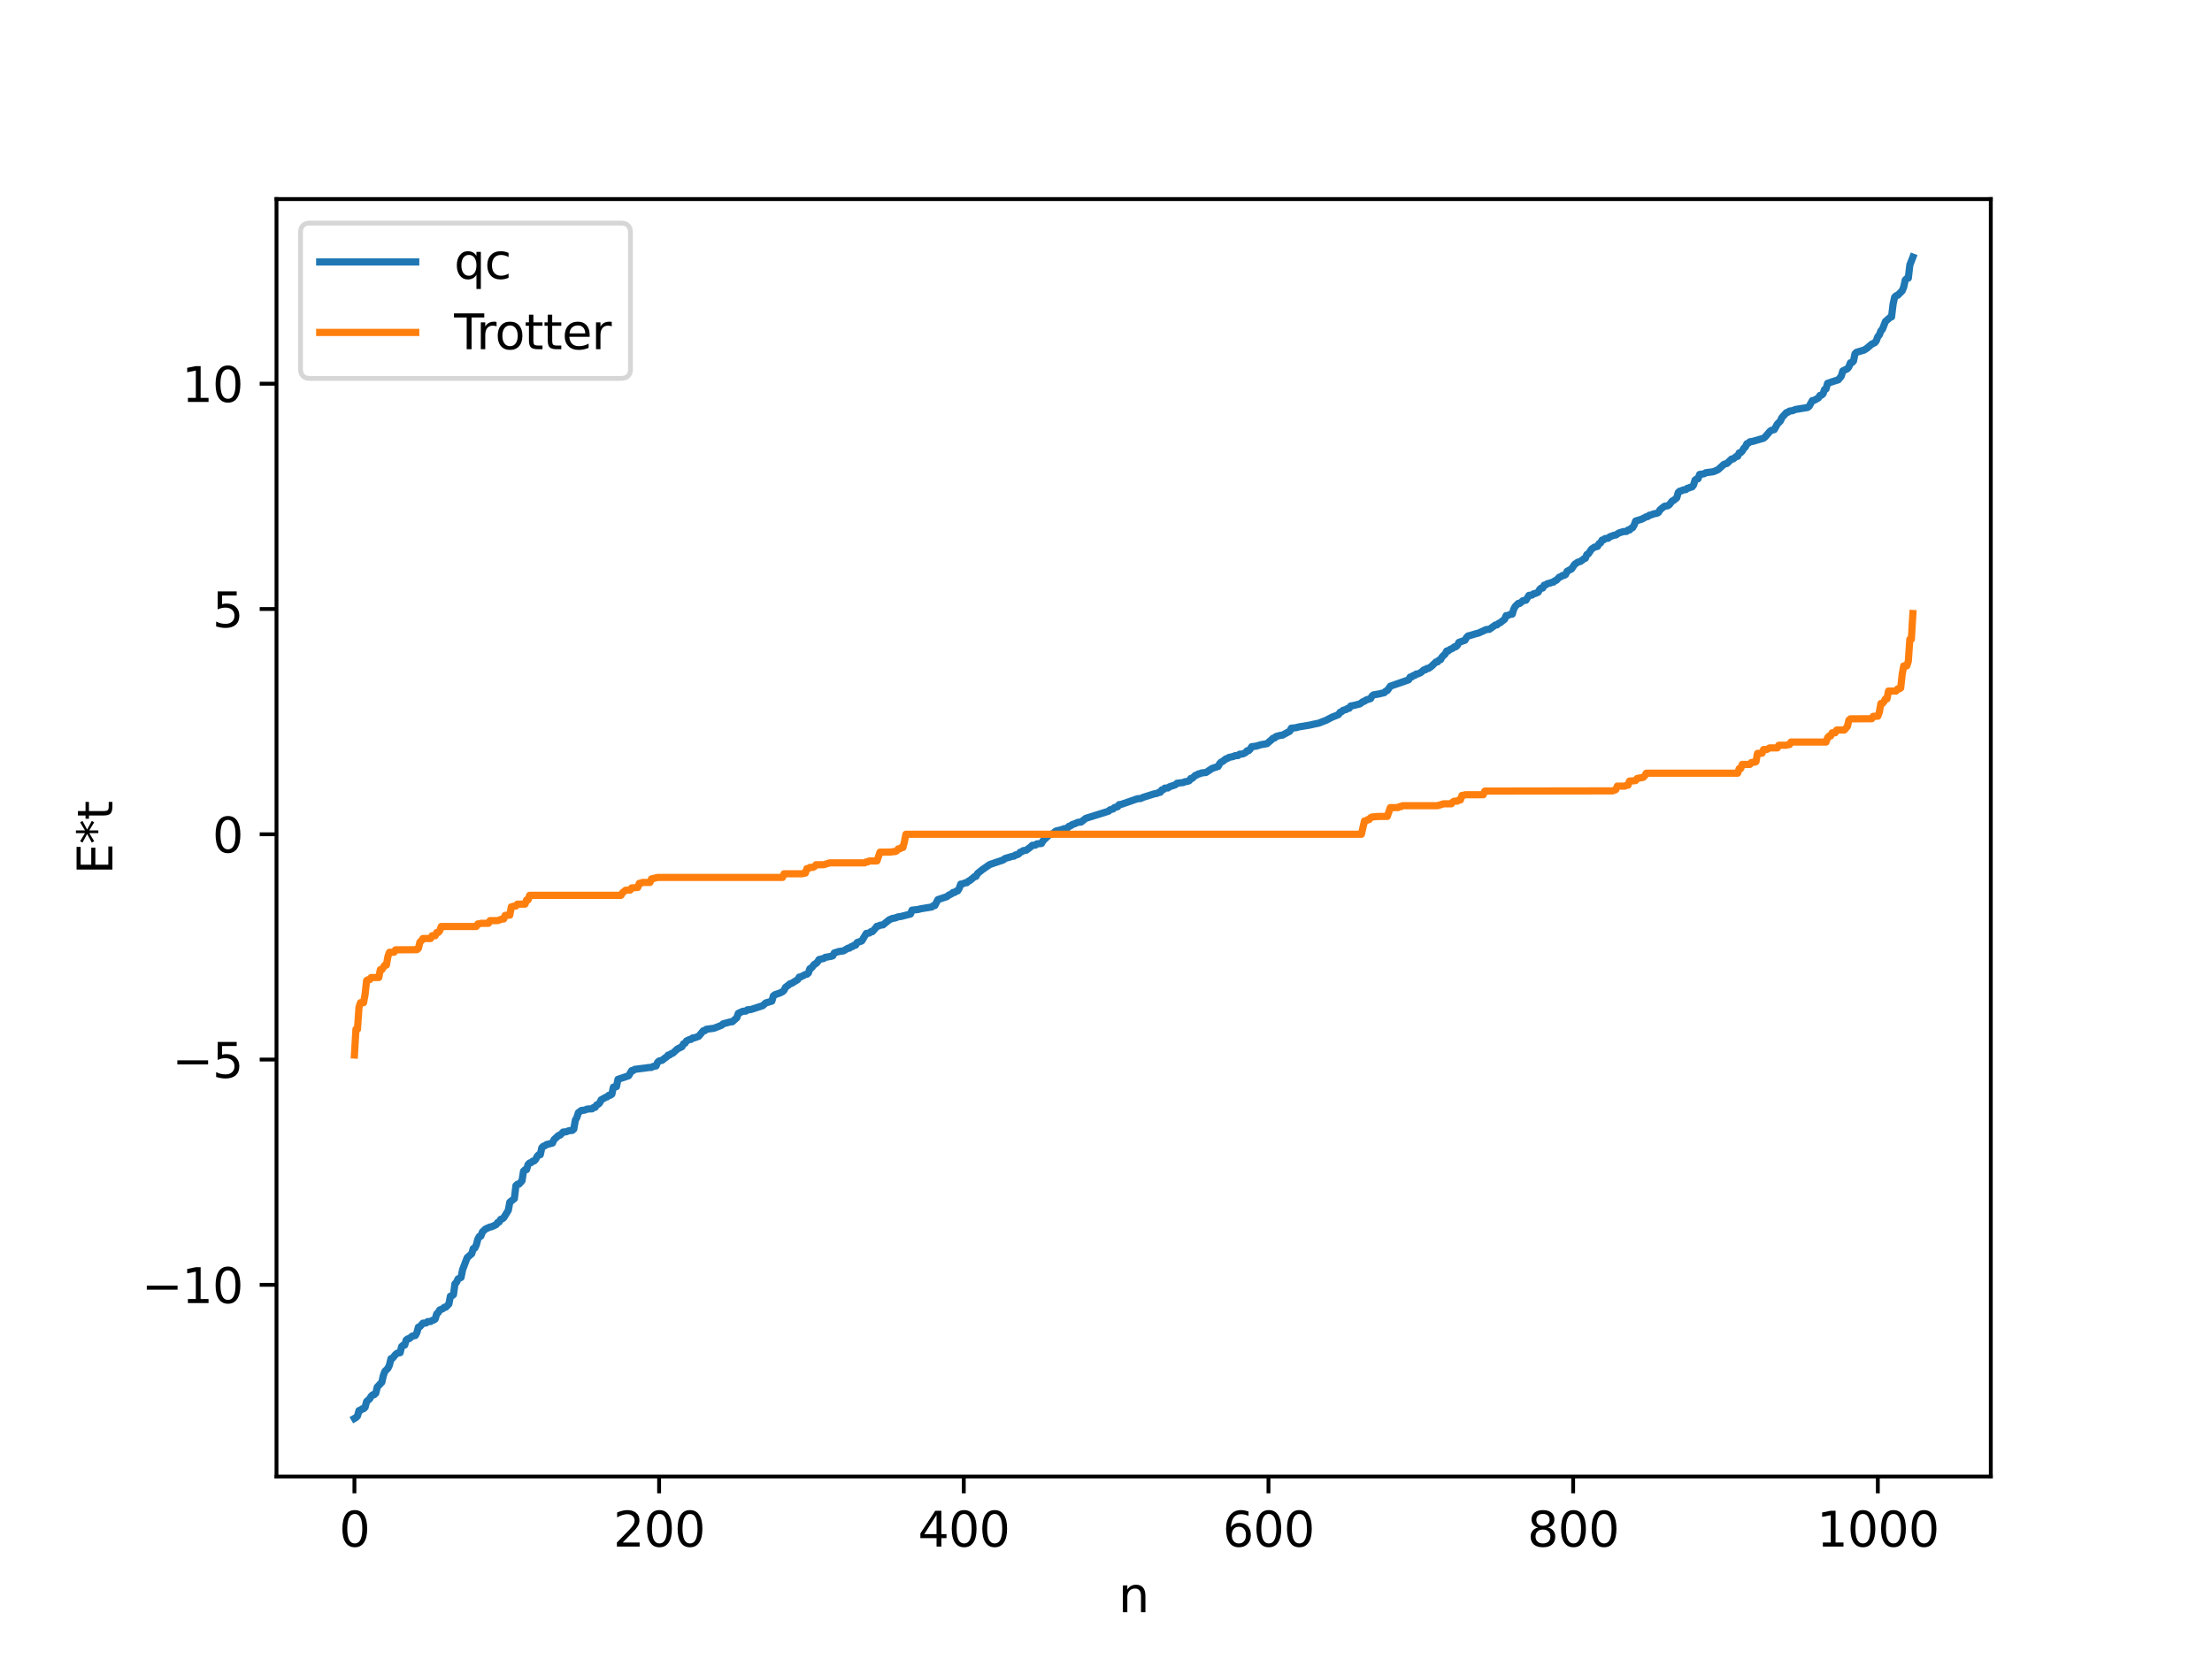 <?xml version="1.0" encoding="utf-8" standalone="no"?>
<!DOCTYPE svg PUBLIC "-//W3C//DTD SVG 1.1//EN"
  "http://www.w3.org/Graphics/SVG/1.1/DTD/svg11.dtd">
<svg xmlns:xlink="http://www.w3.org/1999/xlink" width="460.8pt" height="345.6pt" viewBox="0 0 460.8 345.6" xmlns="http://www.w3.org/2000/svg" version="1.1">
 <defs>
  <style type="text/css">*{stroke-linejoin: round; stroke-linecap: butt}</style>
 </defs>
 <g id="figure_1">
  <g id="patch_1">
   <path d="M 0 345.6 
L 460.8 345.6 
L 460.8 0 
L 0 0 
z
" style="fill: #ffffff"/>
  </g>
  <g id="axes_1">
   <g id="patch_2">
    <path d="M 57.6 307.584 
L 414.72 307.584 
L 414.72 41.472 
L 57.6 41.472 
z
" style="fill: #ffffff"/>
   </g>
   <g id="matplotlib.axis_1">
    <g id="xtick_1">
     <g id="line2d_1">
      <defs>
       <path id="mf1669a15ea" d="M 0 0 
L 0 3.5 
" style="stroke: #000000; stroke-width: 0.8"/>
      </defs>
      <g>
       <use xlink:href="#mf1669a15ea" x="73.833" y="307.584" style="stroke: #000000; stroke-width: 0.8"/>
      </g>
     </g>
     <g id="text_1">
      <!-- 0 -->
      <g transform="translate(70.651 322.182) scale(0.1 -0.1)">
       <defs>
        <path id="DejaVuSans-30" d="M 2034 4250 
Q 1547 4250 1301 3770 
Q 1056 3291 1056 2328 
Q 1056 1369 1301 889 
Q 1547 409 2034 409 
Q 2525 409 2770 889 
Q 3016 1369 3016 2328 
Q 3016 3291 2770 3770 
Q 2525 4250 2034 4250 
z
M 2034 4750 
Q 2819 4750 3233 4129 
Q 3647 3509 3647 2328 
Q 3647 1150 3233 529 
Q 2819 -91 2034 -91 
Q 1250 -91 836 529 
Q 422 1150 422 2328 
Q 422 3509 836 4129 
Q 1250 4750 2034 4750 
z
" transform="scale(0.016)"/>
       </defs>
       <use xlink:href="#DejaVuSans-30"/>
      </g>
     </g>
    </g>
    <g id="xtick_2">
     <g id="line2d_2">
      <g>
       <use xlink:href="#mf1669a15ea" x="137.304" y="307.584" style="stroke: #000000; stroke-width: 0.8"/>
      </g>
     </g>
     <g id="text_2">
      <!-- 200 -->
      <g transform="translate(127.76 322.182) scale(0.1 -0.1)">
       <defs>
        <path id="DejaVuSans-32" d="M 1228 531 
L 3431 531 
L 3431 0 
L 469 0 
L 469 531 
Q 828 903 1448 1529 
Q 2069 2156 2228 2338 
Q 2531 2678 2651 2914 
Q 2772 3150 2772 3378 
Q 2772 3750 2511 3984 
Q 2250 4219 1831 4219 
Q 1534 4219 1204 4116 
Q 875 4013 500 3803 
L 500 4441 
Q 881 4594 1212 4672 
Q 1544 4750 1819 4750 
Q 2544 4750 2975 4387 
Q 3406 4025 3406 3419 
Q 3406 3131 3298 2873 
Q 3191 2616 2906 2266 
Q 2828 2175 2409 1742 
Q 1991 1309 1228 531 
z
" transform="scale(0.016)"/>
       </defs>
       <use xlink:href="#DejaVuSans-32"/>
       <use xlink:href="#DejaVuSans-30" x="63.623"/>
       <use xlink:href="#DejaVuSans-30" x="127.246"/>
      </g>
     </g>
    </g>
    <g id="xtick_3">
     <g id="line2d_3">
      <g>
       <use xlink:href="#mf1669a15ea" x="200.775" y="307.584" style="stroke: #000000; stroke-width: 0.8"/>
      </g>
     </g>
     <g id="text_3">
      <!-- 400 -->
      <g transform="translate(191.231 322.182) scale(0.1 -0.1)">
       <defs>
        <path id="DejaVuSans-34" d="M 2419 4116 
L 825 1625 
L 2419 1625 
L 2419 4116 
z
M 2253 4666 
L 3047 4666 
L 3047 1625 
L 3713 1625 
L 3713 1100 
L 3047 1100 
L 3047 0 
L 2419 0 
L 2419 1100 
L 313 1100 
L 313 1709 
L 2253 4666 
z
" transform="scale(0.016)"/>
       </defs>
       <use xlink:href="#DejaVuSans-34"/>
       <use xlink:href="#DejaVuSans-30" x="63.623"/>
       <use xlink:href="#DejaVuSans-30" x="127.246"/>
      </g>
     </g>
    </g>
    <g id="xtick_4">
     <g id="line2d_4">
      <g>
       <use xlink:href="#mf1669a15ea" x="264.246" y="307.584" style="stroke: #000000; stroke-width: 0.8"/>
      </g>
     </g>
     <g id="text_4">
      <!-- 600 -->
      <g transform="translate(254.702 322.182) scale(0.1 -0.1)">
       <defs>
        <path id="DejaVuSans-36" d="M 2113 2584 
Q 1688 2584 1439 2293 
Q 1191 2003 1191 1497 
Q 1191 994 1439 701 
Q 1688 409 2113 409 
Q 2538 409 2786 701 
Q 3034 994 3034 1497 
Q 3034 2003 2786 2293 
Q 2538 2584 2113 2584 
z
M 3366 4563 
L 3366 3988 
Q 3128 4100 2886 4159 
Q 2644 4219 2406 4219 
Q 1781 4219 1451 3797 
Q 1122 3375 1075 2522 
Q 1259 2794 1537 2939 
Q 1816 3084 2150 3084 
Q 2853 3084 3261 2657 
Q 3669 2231 3669 1497 
Q 3669 778 3244 343 
Q 2819 -91 2113 -91 
Q 1303 -91 875 529 
Q 447 1150 447 2328 
Q 447 3434 972 4092 
Q 1497 4750 2381 4750 
Q 2619 4750 2861 4703 
Q 3103 4656 3366 4563 
z
" transform="scale(0.016)"/>
       </defs>
       <use xlink:href="#DejaVuSans-36"/>
       <use xlink:href="#DejaVuSans-30" x="63.623"/>
       <use xlink:href="#DejaVuSans-30" x="127.246"/>
      </g>
     </g>
    </g>
    <g id="xtick_5">
     <g id="line2d_5">
      <g>
       <use xlink:href="#mf1669a15ea" x="327.717" y="307.584" style="stroke: #000000; stroke-width: 0.8"/>
      </g>
     </g>
     <g id="text_5">
      <!-- 800 -->
      <g transform="translate(318.173 322.182) scale(0.1 -0.1)">
       <defs>
        <path id="DejaVuSans-38" d="M 2034 2216 
Q 1584 2216 1326 1975 
Q 1069 1734 1069 1313 
Q 1069 891 1326 650 
Q 1584 409 2034 409 
Q 2484 409 2743 651 
Q 3003 894 3003 1313 
Q 3003 1734 2745 1975 
Q 2488 2216 2034 2216 
z
M 1403 2484 
Q 997 2584 770 2862 
Q 544 3141 544 3541 
Q 544 4100 942 4425 
Q 1341 4750 2034 4750 
Q 2731 4750 3128 4425 
Q 3525 4100 3525 3541 
Q 3525 3141 3298 2862 
Q 3072 2584 2669 2484 
Q 3125 2378 3379 2068 
Q 3634 1759 3634 1313 
Q 3634 634 3220 271 
Q 2806 -91 2034 -91 
Q 1263 -91 848 271 
Q 434 634 434 1313 
Q 434 1759 690 2068 
Q 947 2378 1403 2484 
z
M 1172 3481 
Q 1172 3119 1398 2916 
Q 1625 2713 2034 2713 
Q 2441 2713 2670 2916 
Q 2900 3119 2900 3481 
Q 2900 3844 2670 4047 
Q 2441 4250 2034 4250 
Q 1625 4250 1398 4047 
Q 1172 3844 1172 3481 
z
" transform="scale(0.016)"/>
       </defs>
       <use xlink:href="#DejaVuSans-38"/>
       <use xlink:href="#DejaVuSans-30" x="63.623"/>
       <use xlink:href="#DejaVuSans-30" x="127.246"/>
      </g>
     </g>
    </g>
    <g id="xtick_6">
     <g id="line2d_6">
      <g>
       <use xlink:href="#mf1669a15ea" x="391.188" y="307.584" style="stroke: #000000; stroke-width: 0.8"/>
      </g>
     </g>
     <g id="text_6">
      <!-- 1000 -->
      <g transform="translate(378.463 322.182) scale(0.1 -0.1)">
       <defs>
        <path id="DejaVuSans-31" d="M 794 531 
L 1825 531 
L 1825 4091 
L 703 3866 
L 703 4441 
L 1819 4666 
L 2450 4666 
L 2450 531 
L 3481 531 
L 3481 0 
L 794 0 
L 794 531 
z
" transform="scale(0.016)"/>
       </defs>
       <use xlink:href="#DejaVuSans-31"/>
       <use xlink:href="#DejaVuSans-30" x="63.623"/>
       <use xlink:href="#DejaVuSans-30" x="127.246"/>
       <use xlink:href="#DejaVuSans-30" x="190.869"/>
      </g>
     </g>
    </g>
    <g id="text_7">
     <!-- n -->
     <g transform="translate(232.991 335.861) scale(0.1 -0.1)">
      <defs>
       <path id="DejaVuSans-6e" d="M 3513 2113 
L 3513 0 
L 2938 0 
L 2938 2094 
Q 2938 2591 2744 2837 
Q 2550 3084 2163 3084 
Q 1697 3084 1428 2787 
Q 1159 2491 1159 1978 
L 1159 0 
L 581 0 
L 581 3500 
L 1159 3500 
L 1159 2956 
Q 1366 3272 1645 3428 
Q 1925 3584 2291 3584 
Q 2894 3584 3203 3211 
Q 3513 2838 3513 2113 
z
" transform="scale(0.016)"/>
      </defs>
      <use xlink:href="#DejaVuSans-6e"/>
     </g>
    </g>
   </g>
   <g id="matplotlib.axis_2">
    <g id="ytick_1">
     <g id="line2d_7">
      <defs>
       <path id="md496da161c" d="M 0 0 
L -3.5 0 
" style="stroke: #000000; stroke-width: 0.8"/>
      </defs>
      <g>
       <use xlink:href="#md496da161c" x="57.6" y="267.652" style="stroke: #000000; stroke-width: 0.8"/>
      </g>
     </g>
     <g id="text_8">
      <!-- −10 -->
      <g transform="translate(29.495 271.451) scale(0.1 -0.1)">
       <defs>
        <path id="DejaVuSans-2212" d="M 678 2272 
L 4684 2272 
L 4684 1741 
L 678 1741 
L 678 2272 
z
" transform="scale(0.016)"/>
       </defs>
       <use xlink:href="#DejaVuSans-2212"/>
       <use xlink:href="#DejaVuSans-31" x="83.789"/>
       <use xlink:href="#DejaVuSans-30" x="147.412"/>
      </g>
     </g>
    </g>
    <g id="ytick_2">
     <g id="line2d_8">
      <g>
       <use xlink:href="#md496da161c" x="57.6" y="220.723" style="stroke: #000000; stroke-width: 0.8"/>
      </g>
     </g>
     <g id="text_9">
      <!-- −5 -->
      <g transform="translate(35.858 224.522) scale(0.1 -0.1)">
       <defs>
        <path id="DejaVuSans-35" d="M 691 4666 
L 3169 4666 
L 3169 4134 
L 1269 4134 
L 1269 2991 
Q 1406 3038 1543 3061 
Q 1681 3084 1819 3084 
Q 2600 3084 3056 2656 
Q 3513 2228 3513 1497 
Q 3513 744 3044 326 
Q 2575 -91 1722 -91 
Q 1428 -91 1123 -41 
Q 819 9 494 109 
L 494 744 
Q 775 591 1075 516 
Q 1375 441 1709 441 
Q 2250 441 2565 725 
Q 2881 1009 2881 1497 
Q 2881 1984 2565 2268 
Q 2250 2553 1709 2553 
Q 1456 2553 1204 2497 
Q 953 2441 691 2322 
L 691 4666 
z
" transform="scale(0.016)"/>
       </defs>
       <use xlink:href="#DejaVuSans-2212"/>
       <use xlink:href="#DejaVuSans-35" x="83.789"/>
      </g>
     </g>
    </g>
    <g id="ytick_3">
     <g id="line2d_9">
      <g>
       <use xlink:href="#md496da161c" x="57.6" y="173.793" style="stroke: #000000; stroke-width: 0.8"/>
      </g>
     </g>
     <g id="text_10">
      <!-- 0 -->
      <g transform="translate(44.237 177.592) scale(0.1 -0.1)">
       <use xlink:href="#DejaVuSans-30"/>
      </g>
     </g>
    </g>
    <g id="ytick_4">
     <g id="line2d_10">
      <g>
       <use xlink:href="#md496da161c" x="57.6" y="126.864" style="stroke: #000000; stroke-width: 0.8"/>
      </g>
     </g>
     <g id="text_11">
      <!-- 5 -->
      <g transform="translate(44.237 130.663) scale(0.1 -0.1)">
       <use xlink:href="#DejaVuSans-35"/>
      </g>
     </g>
    </g>
    <g id="ytick_5">
     <g id="line2d_11">
      <g>
       <use xlink:href="#md496da161c" x="57.6" y="79.934" style="stroke: #000000; stroke-width: 0.8"/>
      </g>
     </g>
     <g id="text_12">
      <!-- 10 -->
      <g transform="translate(37.875 83.733) scale(0.1 -0.1)">
       <use xlink:href="#DejaVuSans-31"/>
       <use xlink:href="#DejaVuSans-30" x="63.623"/>
      </g>
     </g>
    </g>
    <g id="text_13">
     <!-- E*t -->
     <g transform="translate(23.416 182.148) rotate(-90) scale(0.1 -0.1)">
      <defs>
       <path id="DejaVuSans-45" d="M 628 4666 
L 3578 4666 
L 3578 4134 
L 1259 4134 
L 1259 2753 
L 3481 2753 
L 3481 2222 
L 1259 2222 
L 1259 531 
L 3634 531 
L 3634 0 
L 628 0 
L 628 4666 
z
" transform="scale(0.016)"/>
       <path id="DejaVuSans-2a" d="M 3009 3897 
L 1888 3291 
L 3009 2681 
L 2828 2375 
L 1778 3009 
L 1778 1831 
L 1422 1831 
L 1422 3009 
L 372 2375 
L 191 2681 
L 1313 3291 
L 191 3897 
L 372 4206 
L 1422 3572 
L 1422 4750 
L 1778 4750 
L 1778 3572 
L 2828 4206 
L 3009 3897 
z
" transform="scale(0.016)"/>
       <path id="DejaVuSans-74" d="M 1172 4494 
L 1172 3500 
L 2356 3500 
L 2356 3053 
L 1172 3053 
L 1172 1153 
Q 1172 725 1289 603 
Q 1406 481 1766 481 
L 2356 481 
L 2356 0 
L 1766 0 
Q 1100 0 847 248 
Q 594 497 594 1153 
L 594 3053 
L 172 3053 
L 172 3500 
L 594 3500 
L 594 4494 
L 1172 4494 
z
" transform="scale(0.016)"/>
      </defs>
      <use xlink:href="#DejaVuSans-45"/>
      <use xlink:href="#DejaVuSans-2a" x="63.184"/>
      <use xlink:href="#DejaVuSans-74" x="113.184"/>
     </g>
    </g>
   </g>
   <g id="line2d_12">
    <path d="M 73.833 295.488 
L 74.15 295.305 
L 74.467 294.982 
L 74.785 293.849 
L 75.102 293.793 
L 75.42 293.496 
L 75.737 293.467 
L 76.054 293.17 
L 76.372 291.969 
L 77.006 291.399 
L 77.324 290.861 
L 77.641 290.564 
L 77.958 290.531 
L 78.276 290.235 
L 78.593 288.945 
L 79.545 287.936 
L 79.862 286.527 
L 80.18 285.672 
L 80.815 285.044 
L 81.132 284.352 
L 81.449 283.034 
L 81.767 282.944 
L 82.401 282.169 
L 82.719 281.911 
L 83.353 281.793 
L 83.671 280.505 
L 83.988 280.241 
L 84.305 280.209 
L 84.623 279.156 
L 84.94 278.912 
L 85.258 278.86 
L 85.892 278.328 
L 86.527 278.21 
L 86.844 277.603 
L 87.162 276.471 
L 87.479 276.352 
L 88.114 275.639 
L 88.748 275.609 
L 89.066 275.322 
L 89.7 275.293 
L 90.018 275.075 
L 90.335 274.996 
L 90.653 274.778 
L 90.97 273.715 
L 91.287 273.419 
L 91.605 272.887 
L 92.239 272.635 
L 92.557 272.338 
L 92.874 272.306 
L 93.509 271.651 
L 93.826 270.015 
L 94.143 269.939 
L 94.461 269.697 
L 94.778 267.435 
L 95.096 267.138 
L 95.413 266.431 
L 96.048 266.114 
L 96.365 264.508 
L 97.317 262.004 
L 98.269 261.17 
L 98.586 260.104 
L 98.904 260.011 
L 99.221 259.354 
L 99.539 258.153 
L 99.856 257.567 
L 100.173 257.498 
L 100.491 256.64 
L 101.125 256.037 
L 102.077 255.603 
L 102.395 255.567 
L 103.347 255.12 
L 103.664 254.673 
L 103.981 254.569 
L 104.299 254.009 
L 104.616 253.914 
L 104.934 253.683 
L 105.886 252.136 
L 106.203 250.434 
L 107.155 249.69 
L 107.472 246.999 
L 107.79 246.702 
L 108.107 246.676 
L 108.742 245.98 
L 109.059 243.979 
L 109.377 243.676 
L 109.694 243.65 
L 110.011 242.592 
L 110.329 242.266 
L 110.646 242.198 
L 110.963 241.902 
L 111.281 241.841 
L 111.598 241.512 
L 111.915 240.877 
L 112.233 240.551 
L 112.55 240.549 
L 112.867 239.111 
L 113.185 238.782 
L 113.502 238.699 
L 113.82 238.446 
L 115.089 238.12 
L 115.406 237.412 
L 116.358 236.537 
L 116.676 236.471 
L 117.31 235.827 
L 117.945 235.772 
L 118.58 235.53 
L 119.215 235.484 
L 119.532 235.207 
L 119.849 233.355 
L 120.167 232.788 
L 120.484 231.799 
L 121.119 231.326 
L 121.753 231.263 
L 122.388 231.029 
L 123.34 230.991 
L 123.658 230.705 
L 123.975 230.681 
L 124.292 230.173 
L 124.61 230.049 
L 124.927 229.753 
L 125.244 229.104 
L 126.196 228.583 
L 126.514 228.478 
L 126.831 228.163 
L 127.148 228.152 
L 127.466 227.925 
L 127.783 226.465 
L 128.418 226.369 
L 128.735 224.843 
L 130.957 224.103 
L 131.591 223.032 
L 131.909 223.015 
L 132.226 222.764 
L 134.448 222.488 
L 135.082 222.391 
L 135.717 222.358 
L 136.034 222.158 
L 136.669 222.061 
L 136.986 221.31 
L 137.304 221.024 
L 137.939 220.875 
L 138.573 220.363 
L 138.891 220.164 
L 139.208 219.782 
L 139.525 219.766 
L 139.843 219.485 
L 140.16 219.4 
L 141.112 218.52 
L 142.064 218.045 
L 142.381 217.45 
L 142.699 217.333 
L 143.016 216.84 
L 143.651 216.543 
L 143.968 216.522 
L 144.286 216.225 
L 144.603 216.223 
L 145.555 215.879 
L 146.507 214.733 
L 146.824 214.717 
L 147.142 214.42 
L 148.729 214.206 
L 150.315 213.58 
L 150.633 213.284 
L 152.22 212.861 
L 152.537 212.857 
L 153.489 212.019 
L 153.806 211.098 
L 154.758 210.664 
L 155.393 210.627 
L 155.71 210.351 
L 156.345 210.322 
L 158.884 209.507 
L 159.519 208.931 
L 160.788 208.557 
L 161.105 207.471 
L 161.423 207.213 
L 162.375 206.896 
L 163.01 206.596 
L 163.327 206.299 
L 163.644 205.667 
L 164.279 205.2 
L 164.596 204.92 
L 164.914 204.855 
L 166.183 204.067 
L 166.5 203.541 
L 166.818 203.5 
L 167.77 203.014 
L 168.087 202.955 
L 168.405 202.69 
L 168.722 201.783 
L 169.039 201.638 
L 169.674 200.859 
L 169.991 200.711 
L 170.309 200.387 
L 170.626 199.884 
L 171.261 199.734 
L 171.578 199.68 
L 171.896 199.44 
L 173.165 199.214 
L 173.482 199.111 
L 173.8 198.512 
L 174.752 198.215 
L 175.704 198.091 
L 176.656 197.524 
L 176.973 197.508 
L 177.291 197.22 
L 177.608 197.185 
L 177.925 196.895 
L 178.243 196.891 
L 178.56 196.343 
L 179.512 196.019 
L 180.464 194.453 
L 181.099 194.371 
L 181.416 194.087 
L 181.734 194.074 
L 182.368 193.356 
L 182.686 192.956 
L 183.003 192.925 
L 183.32 192.744 
L 183.955 192.659 
L 185.224 191.626 
L 185.859 191.342 
L 186.494 191.227 
L 187.129 190.989 
L 187.763 190.902 
L 188.398 190.736 
L 189.667 190.412 
L 189.985 189.602 
L 191.254 189.459 
L 191.889 189.301 
L 194.11 188.941 
L 194.428 188.668 
L 194.745 188.644 
L 195.38 187.409 
L 197.284 186.775 
L 197.601 186.503 
L 198.236 186.195 
L 198.553 185.911 
L 198.871 185.91 
L 199.188 185.648 
L 199.505 185.586 
L 199.823 185.055 
L 200.14 184.172 
L 200.458 184.15 
L 201.092 183.9 
L 201.41 183.883 
L 201.727 183.56 
L 202.044 183.429 
L 202.679 182.904 
L 202.996 182.627 
L 203.314 182.575 
L 203.631 181.978 
L 204.583 181.206 
L 206.17 180.104 
L 209.026 179.126 
L 209.343 178.847 
L 210.93 178.375 
L 211.248 178.349 
L 211.565 178.09 
L 211.882 178.06 
L 212.2 177.908 
L 212.517 177.537 
L 212.834 177.442 
L 213.152 177.208 
L 213.786 177.12 
L 214.739 176.402 
L 215.056 176.085 
L 215.691 176.062 
L 216.008 175.794 
L 216.96 175.715 
L 217.277 175.15 
L 218.547 173.939 
L 219.499 173.571 
L 219.816 173.217 
L 220.134 173.066 
L 220.768 172.935 
L 221.403 172.743 
L 221.72 172.609 
L 222.038 172.608 
L 222.355 172.48 
L 222.672 172.13 
L 222.99 172.059 
L 223.307 171.806 
L 223.942 171.577 
L 224.577 171.294 
L 225.211 171.251 
L 226.163 170.487 
L 226.798 170.284 
L 230.924 168.991 
L 231.241 168.696 
L 231.876 168.526 
L 232.193 168.203 
L 232.828 168.057 
L 233.145 167.605 
L 233.462 167.604 
L 236.953 166.392 
L 237.588 166.352 
L 238.223 166.072 
L 240.444 165.376 
L 241.079 165.26 
L 241.396 165.055 
L 241.714 165.046 
L 242.031 164.544 
L 242.348 164.495 
L 242.666 164.174 
L 243.3 164.149 
L 243.618 163.902 
L 244.57 163.584 
L 244.887 163.465 
L 245.205 163.164 
L 246.157 163.05 
L 246.474 163.032 
L 246.791 162.863 
L 247.426 162.759 
L 247.743 162.626 
L 248.061 162.173 
L 248.378 162.135 
L 249.013 161.52 
L 249.33 161.446 
L 249.648 161.216 
L 249.965 161.191 
L 250.282 161.018 
L 251.234 160.921 
L 252.504 160.079 
L 253.773 159.656 
L 254.091 159.064 
L 254.408 158.741 
L 254.725 158.613 
L 255.36 158.085 
L 255.677 158.017 
L 255.995 157.788 
L 256.947 157.59 
L 257.264 157.422 
L 257.899 157.4 
L 258.216 157.11 
L 258.851 157.071 
L 259.486 156.775 
L 259.803 156.397 
L 260.12 156.38 
L 260.438 156.059 
L 260.755 155.552 
L 261.707 155.428 
L 262.659 155.134 
L 263.929 154.92 
L 264.881 154.1 
L 265.198 153.782 
L 265.515 153.743 
L 265.833 153.424 
L 266.785 153.173 
L 267.102 153.17 
L 268.689 152.321 
L 269.006 151.699 
L 269.958 151.598 
L 270.593 151.424 
L 272.815 151.057 
L 273.767 150.839 
L 274.719 150.648 
L 276.305 150.027 
L 276.94 149.686 
L 277.575 149.363 
L 278.527 148.999 
L 278.844 148.847 
L 279.162 148.378 
L 279.479 148.267 
L 279.796 147.97 
L 280.431 147.807 
L 280.748 147.577 
L 281.066 147.543 
L 281.383 147.064 
L 282.018 146.962 
L 283.287 146.639 
L 283.922 146.168 
L 284.239 146.081 
L 284.557 145.83 
L 285.509 145.534 
L 285.826 144.989 
L 286.143 144.75 
L 287.096 144.597 
L 288.365 144.301 
L 288.682 143.972 
L 289 143.849 
L 289.634 142.947 
L 293.443 141.62 
L 293.76 141.037 
L 294.077 141.028 
L 294.395 140.732 
L 294.712 140.704 
L 295.029 140.408 
L 295.347 140.4 
L 295.981 140.104 
L 296.616 139.548 
L 296.934 139.528 
L 297.251 139.252 
L 297.568 139.251 
L 298.203 138.809 
L 299.155 137.885 
L 299.472 137.88 
L 299.79 137.504 
L 300.107 137.405 
L 300.424 136.829 
L 301.059 136.241 
L 301.377 135.611 
L 301.694 135.599 
L 302.011 135.313 
L 302.646 135.044 
L 302.963 134.749 
L 303.281 134.726 
L 303.598 134.431 
L 303.915 133.821 
L 305.185 133.371 
L 305.502 132.805 
L 305.82 132.483 
L 306.454 132.323 
L 307.406 132.027 
L 308.041 131.866 
L 309.628 131.14 
L 310.262 131.099 
L 311.532 130.185 
L 311.849 130.181 
L 312.167 129.871 
L 312.484 129.745 
L 313.436 129.002 
L 313.753 128.247 
L 314.071 128.236 
L 314.705 127.953 
L 315.023 127.94 
L 315.34 126.886 
L 315.658 126.318 
L 316.292 125.7 
L 316.61 125.699 
L 317.244 125.137 
L 317.879 125.038 
L 318.514 124.019 
L 319.148 123.964 
L 319.466 123.697 
L 319.783 123.647 
L 320.418 123.376 
L 320.735 122.805 
L 321.053 122.509 
L 321.37 122.504 
L 321.687 121.898 
L 322.005 121.853 
L 322.322 121.598 
L 322.957 121.455 
L 323.274 121.302 
L 323.591 121.276 
L 323.909 120.98 
L 324.226 120.877 
L 324.861 120.211 
L 325.178 120.141 
L 325.496 119.885 
L 325.813 119.864 
L 326.13 119.697 
L 326.448 119.019 
L 327.4 118.502 
L 328.034 117.557 
L 328.669 117.122 
L 329.304 116.927 
L 329.939 116.411 
L 330.256 116.301 
L 330.573 115.523 
L 330.891 115.374 
L 331.525 114.423 
L 332.16 113.973 
L 332.795 113.824 
L 333.112 113.25 
L 333.429 113.092 
L 333.747 112.503 
L 334.064 112.468 
L 334.381 112.186 
L 335.016 112.126 
L 335.334 111.826 
L 336.286 111.487 
L 336.603 111.455 
L 337.238 111.032 
L 338.19 110.736 
L 338.824 110.709 
L 339.142 110.414 
L 339.459 110.412 
L 339.777 110.081 
L 340.094 109.932 
L 340.411 109.423 
L 340.729 108.542 
L 341.998 108.151 
L 342.95 107.652 
L 343.267 107.604 
L 343.585 107.329 
L 343.902 107.28 
L 344.537 107.038 
L 345.172 106.926 
L 345.489 106.742 
L 345.806 106.213 
L 346.441 105.689 
L 346.758 105.458 
L 347.393 105.368 
L 347.71 105.18 
L 348.345 104.38 
L 348.662 104.233 
L 349.297 103.708 
L 349.615 102.59 
L 349.932 102.316 
L 350.249 102.272 
L 350.567 102.08 
L 351.201 101.991 
L 351.519 101.701 
L 351.836 101.656 
L 352.153 101.484 
L 352.471 101.446 
L 352.788 101.062 
L 353.105 100.017 
L 353.423 99.778 
L 353.74 99.738 
L 354.058 98.839 
L 355.01 98.691 
L 355.327 98.481 
L 356.914 98.268 
L 357.866 97.867 
L 359.135 96.723 
L 359.77 96.53 
L 360.722 95.621 
L 361.039 95.606 
L 361.674 95.099 
L 361.991 95.057 
L 362.309 94.337 
L 362.626 94.284 
L 362.943 93.961 
L 363.261 93.398 
L 363.578 93.139 
L 363.896 92.443 
L 364.213 92.33 
L 364.53 92.034 
L 365.165 91.937 
L 367.386 91.292 
L 367.704 91.025 
L 368.656 89.918 
L 368.973 89.658 
L 369.608 89.499 
L 370.243 88.354 
L 370.877 87.709 
L 371.195 87.002 
L 372.147 85.953 
L 372.464 85.881 
L 372.781 85.635 
L 373.416 85.554 
L 374.051 85.294 
L 376.272 84.937 
L 376.59 84.868 
L 376.907 84.597 
L 377.542 83.444 
L 377.859 83.423 
L 378.811 82.899 
L 379.129 82.37 
L 379.446 82.318 
L 379.763 82.052 
L 380.081 81.151 
L 380.398 81.014 
L 380.715 79.854 
L 381.985 79.426 
L 382.937 79.128 
L 383.572 78.365 
L 383.889 77.27 
L 384.841 76.822 
L 385.158 76.417 
L 385.476 75.577 
L 385.793 75.545 
L 386.11 75.215 
L 386.428 73.697 
L 386.745 73.387 
L 388.332 72.925 
L 388.967 72.506 
L 389.919 71.688 
L 390.553 71.391 
L 390.871 70.977 
L 391.188 70.114 
L 391.505 69.773 
L 391.823 68.923 
L 392.14 68.601 
L 392.775 66.964 
L 393.727 66.13 
L 394.044 66.014 
L 394.362 63.374 
L 394.679 61.924 
L 394.996 61.602 
L 395.314 61.523 
L 396.266 60.574 
L 396.583 59.79 
L 396.9 58.341 
L 397.218 58.018 
L 397.535 57.944 
L 397.853 55.207 
L 398.487 53.568 
L 398.487 53.568 
" clip-path="url(#p5390b42a25)" style="fill: none; stroke: #1f77b4; stroke-width: 1.5; stroke-linecap: square"/>
   </g>
   <g id="line2d_13">
    <path d="M 73.833 219.778 
L 74.15 214.412 
L 74.467 214.412 
L 74.785 209.825 
L 75.102 208.873 
L 75.737 208.873 
L 76.054 207.157 
L 76.372 204.259 
L 76.689 204.082 
L 77.006 204.082 
L 77.324 203.633 
L 78.91 203.633 
L 79.228 201.999 
L 79.545 201.999 
L 80.18 201.042 
L 80.497 201.042 
L 80.815 199.234 
L 81.132 198.383 
L 82.084 198.369 
L 82.401 197.865 
L 86.844 197.837 
L 87.162 197.561 
L 87.479 196.251 
L 87.796 195.962 
L 88.114 195.508 
L 89.7 195.508 
L 90.018 194.929 
L 90.653 194.929 
L 90.97 194.256 
L 91.287 194.256 
L 91.605 193.906 
L 91.922 193.004 
L 99.221 193.004 
L 99.539 192.467 
L 99.856 192.467 
L 100.173 192.34 
L 101.76 192.34 
L 102.077 191.783 
L 103.664 191.783 
L 104.616 191.44 
L 104.934 191.44 
L 105.251 190.676 
L 106.203 190.638 
L 106.52 188.914 
L 107.155 188.744 
L 107.472 188.744 
L 107.79 188.347 
L 109.377 188.347 
L 109.694 187.476 
L 110.011 187.476 
L 110.329 186.514 
L 129.37 186.514 
L 129.687 185.967 
L 130.322 185.453 
L 131.274 185.42 
L 131.591 184.972 
L 132.861 184.87 
L 133.178 184.009 
L 133.496 184.009 
L 133.813 183.829 
L 135.4 183.829 
L 135.717 183.095 
L 136.986 182.788 
L 163.01 182.788 
L 163.327 182.026 
L 167.135 182.026 
L 167.453 181.886 
L 167.77 181.886 
L 168.087 180.943 
L 168.405 180.943 
L 168.722 180.691 
L 169.357 180.691 
L 169.674 180.529 
L 169.991 180.14 
L 171.578 180.14 
L 172.848 179.749 
L 180.147 179.749 
L 180.464 179.549 
L 180.781 179.549 
L 181.099 179.352 
L 182.686 179.352 
L 183.32 177.519 
L 185.542 177.503 
L 186.177 177.396 
L 186.494 177.396 
L 186.811 177.235 
L 187.129 176.832 
L 187.446 176.832 
L 187.763 176.559 
L 188.081 176.559 
L 188.398 175.419 
L 188.715 173.793 
L 283.605 173.793 
L 284.239 171.027 
L 284.557 171.027 
L 284.874 170.754 
L 285.191 170.754 
L 285.509 170.351 
L 285.826 170.19 
L 287.096 170.084 
L 289 170.067 
L 289.634 168.234 
L 291.221 168.234 
L 291.539 168.037 
L 291.856 168.037 
L 292.173 167.837 
L 299.472 167.837 
L 300.742 167.446 
L 302.329 167.446 
L 302.646 167.057 
L 302.963 166.895 
L 303.598 166.895 
L 303.915 166.643 
L 304.233 166.643 
L 304.55 165.7 
L 304.867 165.7 
L 305.185 165.56 
L 308.993 165.56 
L 309.31 164.798 
L 335.968 164.756 
L 336.603 164.492 
L 336.92 163.757 
L 338.507 163.757 
L 338.824 163.577 
L 339.142 163.577 
L 339.459 162.716 
L 340.729 162.614 
L 341.046 162.166 
L 342.315 161.935 
L 342.633 161.619 
L 342.95 161.073 
L 361.991 161.072 
L 362.309 160.11 
L 362.626 160.11 
L 362.943 159.239 
L 364.53 159.239 
L 364.848 158.842 
L 365.482 158.774 
L 365.8 158.672 
L 366.117 156.948 
L 367.069 156.91 
L 367.386 156.146 
L 368.021 156.146 
L 368.656 155.803 
L 370.243 155.803 
L 370.56 155.247 
L 372.147 155.247 
L 372.464 155.119 
L 372.781 155.119 
L 373.099 154.582 
L 380.398 154.582 
L 380.715 153.681 
L 381.033 153.33 
L 381.35 153.33 
L 381.667 152.657 
L 382.302 152.657 
L 382.62 152.078 
L 384.206 152.078 
L 384.841 151.335 
L 385.158 150.025 
L 385.476 149.749 
L 389.919 149.721 
L 390.236 149.217 
L 391.188 149.203 
L 391.505 148.352 
L 391.823 146.545 
L 392.14 146.545 
L 392.458 146.179 
L 392.775 145.587 
L 393.092 145.587 
L 393.41 143.953 
L 394.996 143.953 
L 395.314 143.505 
L 395.631 143.505 
L 395.948 143.327 
L 396.266 140.43 
L 396.583 138.713 
L 397.218 138.713 
L 397.535 137.761 
L 397.853 133.174 
L 398.17 133.174 
L 398.487 127.808 
L 398.487 127.808 
" clip-path="url(#p5390b42a25)" style="fill: none; stroke: #ff7f0e; stroke-width: 1.5; stroke-linecap: square"/>
   </g>
   <g id="patch_3">
    <path d="M 57.6 307.584 
L 57.6 41.472 
" style="fill: none; stroke: #000000; stroke-width: 0.8; stroke-linejoin: miter; stroke-linecap: square"/>
   </g>
   <g id="patch_4">
    <path d="M 414.72 307.584 
L 414.72 41.472 
" style="fill: none; stroke: #000000; stroke-width: 0.8; stroke-linejoin: miter; stroke-linecap: square"/>
   </g>
   <g id="patch_5">
    <path d="M 57.6 307.584 
L 414.72 307.584 
" style="fill: none; stroke: #000000; stroke-width: 0.8; stroke-linejoin: miter; stroke-linecap: square"/>
   </g>
   <g id="patch_6">
    <path d="M 57.6 41.472 
L 414.72 41.472 
" style="fill: none; stroke: #000000; stroke-width: 0.8; stroke-linejoin: miter; stroke-linecap: square"/>
   </g>
   <g id="legend_1">
    <g id="patch_7">
     <path d="M 64.6 78.828 
L 129.342 78.828 
Q 131.342 78.828 131.342 76.828 
L 131.342 48.472 
Q 131.342 46.472 129.342 46.472 
L 64.6 46.472 
Q 62.6 46.472 62.6 48.472 
L 62.6 76.828 
Q 62.6 78.828 64.6 78.828 
z
" style="fill: #ffffff; opacity: 0.8; stroke: #cccccc; stroke-linejoin: miter"/>
    </g>
    <g id="line2d_14">
     <path d="M 66.6 54.57 
L 76.6 54.57 
L 86.6 54.57 
" style="fill: none; stroke: #1f77b4; stroke-width: 1.5; stroke-linecap: square"/>
    </g>
    <g id="text_14">
     <!-- qc -->
     <g transform="translate(94.6 58.07) scale(0.1 -0.1)">
      <defs>
       <path id="DejaVuSans-71" d="M 947 1747 
Q 947 1113 1208 752 
Q 1469 391 1925 391 
Q 2381 391 2643 752 
Q 2906 1113 2906 1747 
Q 2906 2381 2643 2742 
Q 2381 3103 1925 3103 
Q 1469 3103 1208 2742 
Q 947 2381 947 1747 
z
M 2906 525 
Q 2725 213 2448 61 
Q 2172 -91 1784 -91 
Q 1150 -91 751 415 
Q 353 922 353 1747 
Q 353 2572 751 3078 
Q 1150 3584 1784 3584 
Q 2172 3584 2448 3432 
Q 2725 3281 2906 2969 
L 2906 3500 
L 3481 3500 
L 3481 -1331 
L 2906 -1331 
L 2906 525 
z
" transform="scale(0.016)"/>
       <path id="DejaVuSans-63" d="M 3122 3366 
L 3122 2828 
Q 2878 2963 2633 3030 
Q 2388 3097 2138 3097 
Q 1578 3097 1268 2742 
Q 959 2388 959 1747 
Q 959 1106 1268 751 
Q 1578 397 2138 397 
Q 2388 397 2633 464 
Q 2878 531 3122 666 
L 3122 134 
Q 2881 22 2623 -34 
Q 2366 -91 2075 -91 
Q 1284 -91 818 406 
Q 353 903 353 1747 
Q 353 2603 823 3093 
Q 1294 3584 2113 3584 
Q 2378 3584 2631 3529 
Q 2884 3475 3122 3366 
z
" transform="scale(0.016)"/>
      </defs>
      <use xlink:href="#DejaVuSans-71"/>
      <use xlink:href="#DejaVuSans-63" x="63.477"/>
     </g>
    </g>
    <g id="line2d_15">
     <path d="M 66.6 69.249 
L 76.6 69.249 
L 86.6 69.249 
" style="fill: none; stroke: #ff7f0e; stroke-width: 1.5; stroke-linecap: square"/>
    </g>
    <g id="text_15">
     <!-- Trotter -->
     <g transform="translate(94.6 72.749) scale(0.1 -0.1)">
      <defs>
       <path id="DejaVuSans-54" d="M -19 4666 
L 3928 4666 
L 3928 4134 
L 2272 4134 
L 2272 0 
L 1638 0 
L 1638 4134 
L -19 4134 
L -19 4666 
z
" transform="scale(0.016)"/>
       <path id="DejaVuSans-72" d="M 2631 2963 
Q 2534 3019 2420 3045 
Q 2306 3072 2169 3072 
Q 1681 3072 1420 2755 
Q 1159 2438 1159 1844 
L 1159 0 
L 581 0 
L 581 3500 
L 1159 3500 
L 1159 2956 
Q 1341 3275 1631 3429 
Q 1922 3584 2338 3584 
Q 2397 3584 2469 3576 
Q 2541 3569 2628 3553 
L 2631 2963 
z
" transform="scale(0.016)"/>
       <path id="DejaVuSans-6f" d="M 1959 3097 
Q 1497 3097 1228 2736 
Q 959 2375 959 1747 
Q 959 1119 1226 758 
Q 1494 397 1959 397 
Q 2419 397 2687 759 
Q 2956 1122 2956 1747 
Q 2956 2369 2687 2733 
Q 2419 3097 1959 3097 
z
M 1959 3584 
Q 2709 3584 3137 3096 
Q 3566 2609 3566 1747 
Q 3566 888 3137 398 
Q 2709 -91 1959 -91 
Q 1206 -91 779 398 
Q 353 888 353 1747 
Q 353 2609 779 3096 
Q 1206 3584 1959 3584 
z
" transform="scale(0.016)"/>
       <path id="DejaVuSans-65" d="M 3597 1894 
L 3597 1613 
L 953 1613 
Q 991 1019 1311 708 
Q 1631 397 2203 397 
Q 2534 397 2845 478 
Q 3156 559 3463 722 
L 3463 178 
Q 3153 47 2828 -22 
Q 2503 -91 2169 -91 
Q 1331 -91 842 396 
Q 353 884 353 1716 
Q 353 2575 817 3079 
Q 1281 3584 2069 3584 
Q 2775 3584 3186 3129 
Q 3597 2675 3597 1894 
z
M 3022 2063 
Q 3016 2534 2758 2815 
Q 2500 3097 2075 3097 
Q 1594 3097 1305 2825 
Q 1016 2553 972 2059 
L 3022 2063 
z
" transform="scale(0.016)"/>
      </defs>
      <use xlink:href="#DejaVuSans-54"/>
      <use xlink:href="#DejaVuSans-72" x="46.334"/>
      <use xlink:href="#DejaVuSans-6f" x="85.197"/>
      <use xlink:href="#DejaVuSans-74" x="146.379"/>
      <use xlink:href="#DejaVuSans-74" x="185.588"/>
      <use xlink:href="#DejaVuSans-65" x="224.797"/>
      <use xlink:href="#DejaVuSans-72" x="286.32"/>
     </g>
    </g>
   </g>
  </g>
 </g>
 <defs>
  <clipPath id="p5390b42a25">
   <rect x="57.6" y="41.472" width="357.12" height="266.112"/>
  </clipPath>
 </defs>
</svg>
